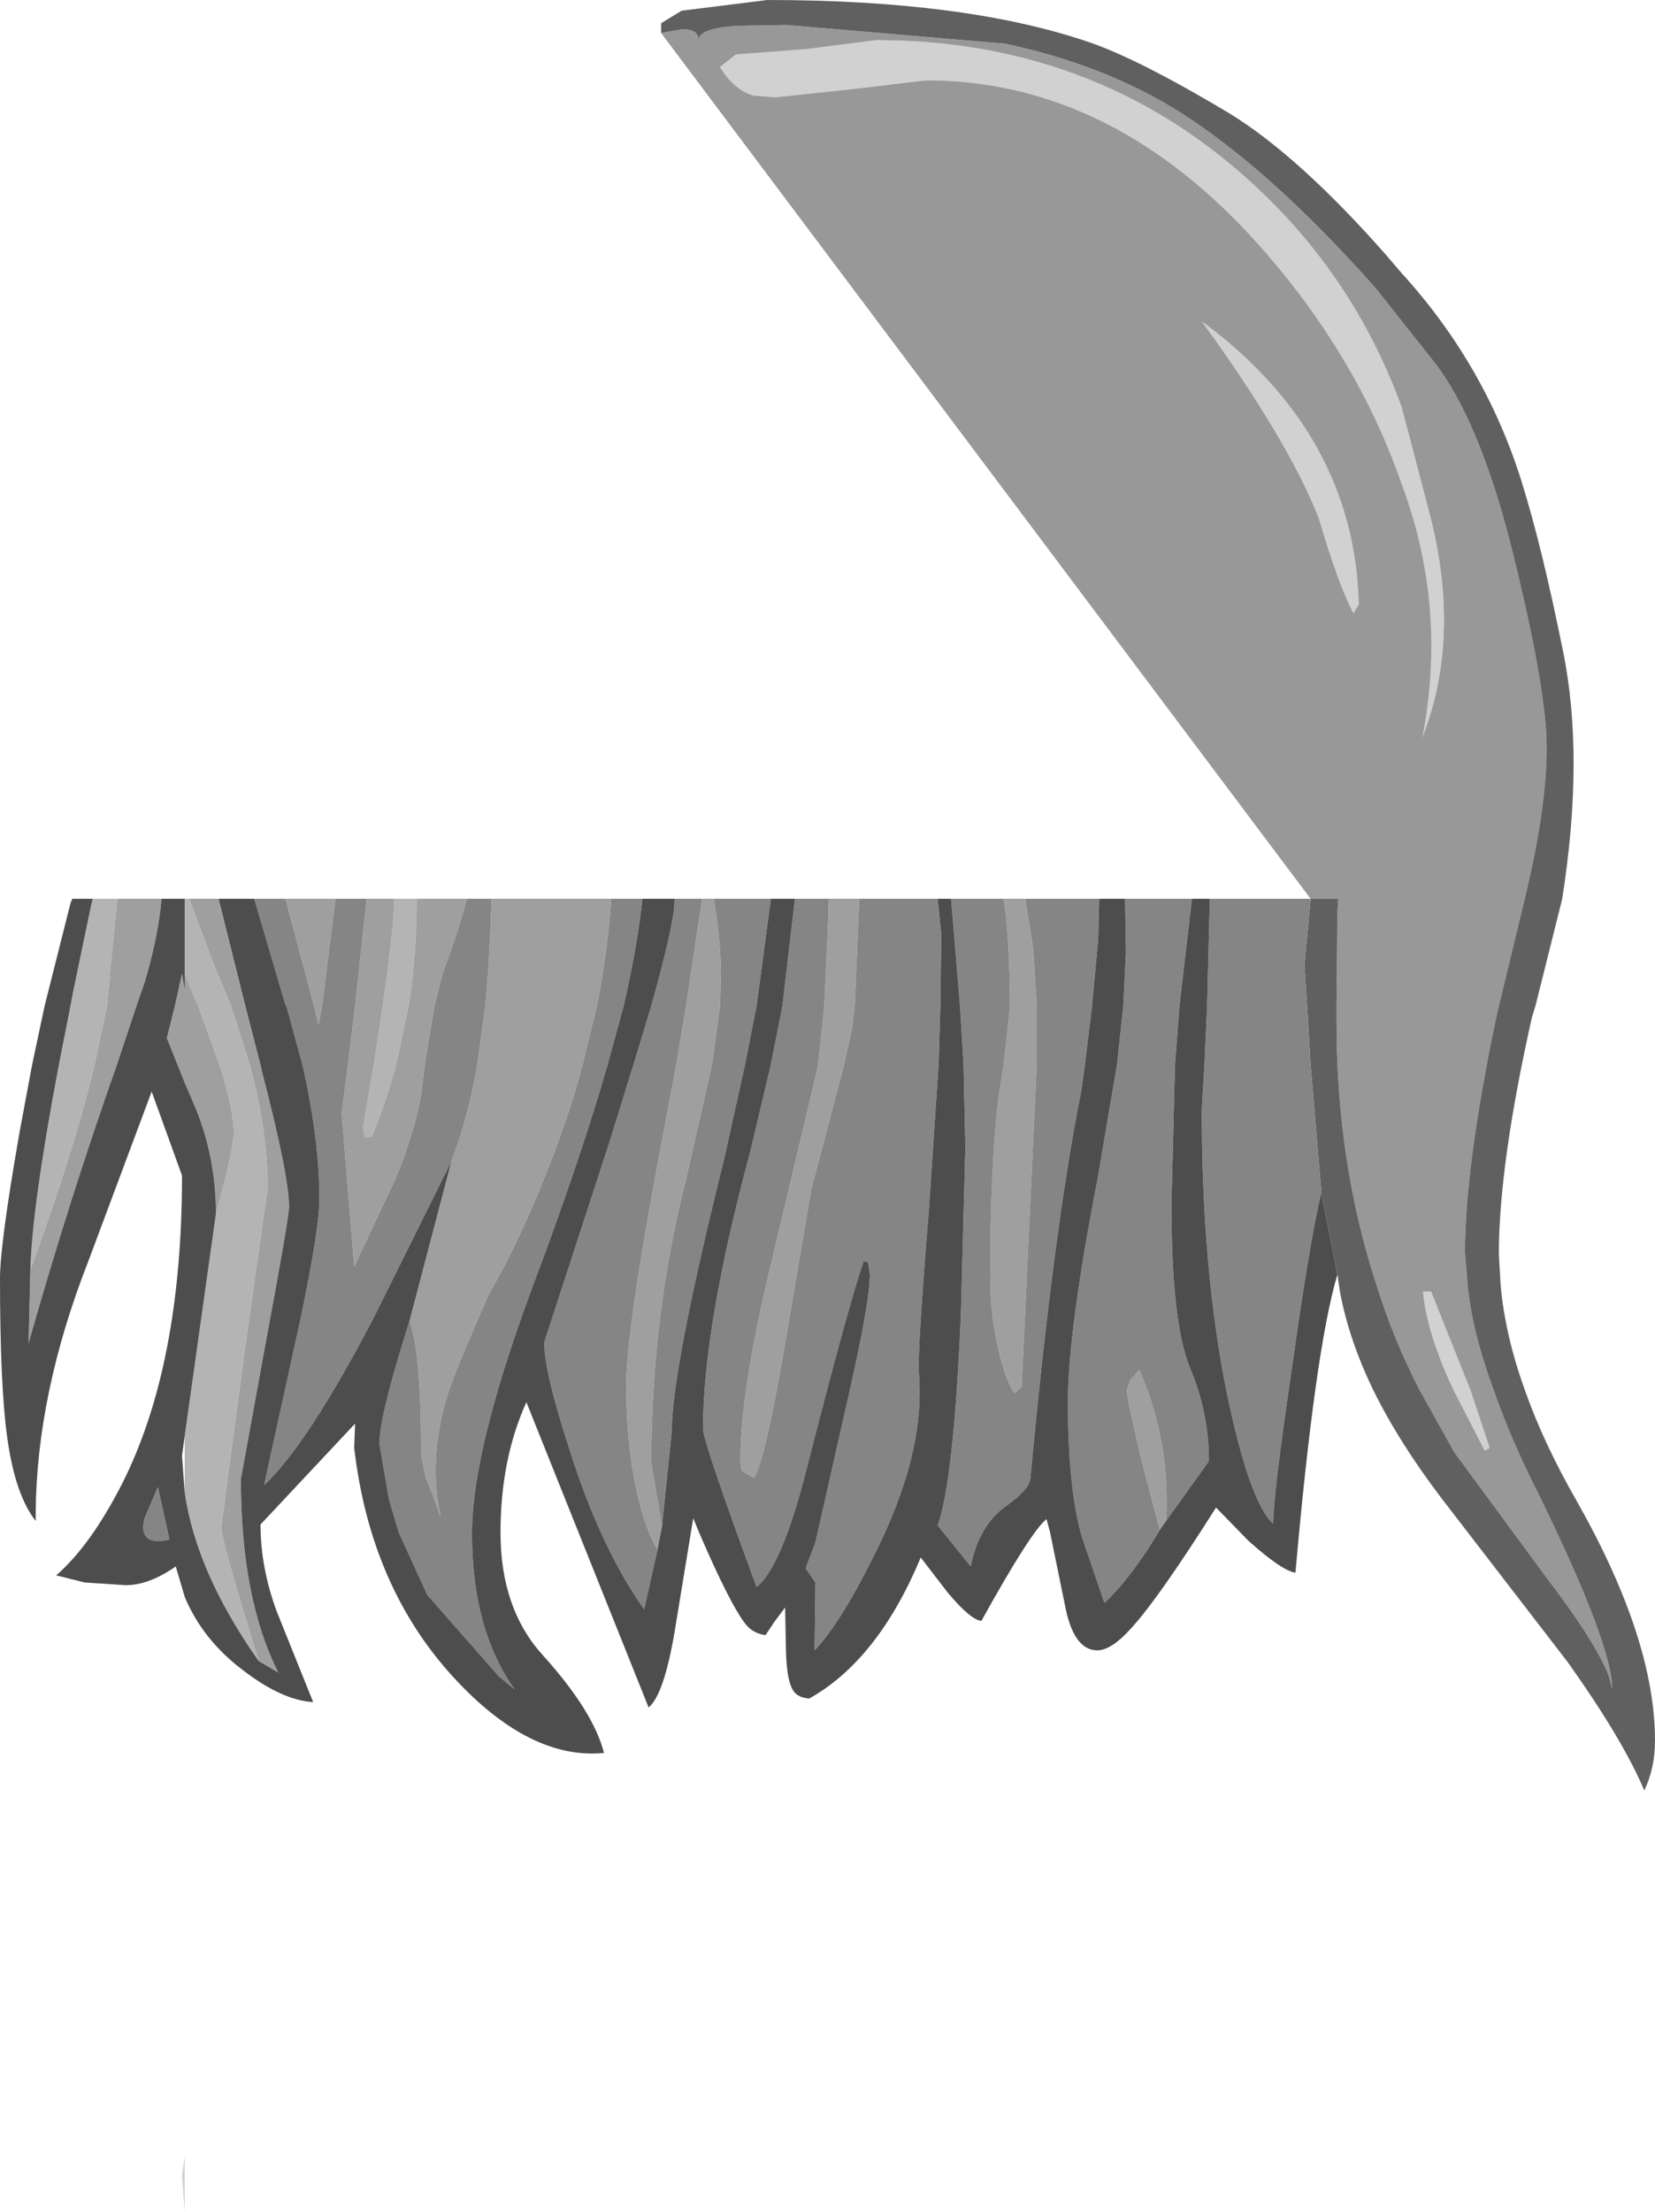 <?xml version="1.0" encoding="UTF-8" standalone="no"?>
<svg xmlns:ffdec="https://www.free-decompiler.com/flash" xmlns:xlink="http://www.w3.org/1999/xlink" ffdec:objectType="shape" height="123.9px" width="92.75px" xmlns="http://www.w3.org/2000/svg">
  <g transform="matrix(1.0, 0.0, 0.0, 1.0, 32.85, 62.75)">
    <path d="M10.6 -57.3 L9.35 -57.4 Q8.25 -57.75 7.5 -59.0 L8.4 -59.7 12.35 -60.0 16.25 -60.5 Q29.1 -60.5 38.05 -51.8 43.2 -46.8 45.7 -39.95 L47.3 -33.85 Q49.05 -27.0 46.85 -21.4 L46.85 -21.35 Q48.3 -28.7 45.7 -35.65 43.95 -40.7 40.65 -45.35 31.35 -58.25 19.05 -58.25 L14.85 -57.75 10.6 -57.3 M43.3 -28.9 L43.0 -28.4 Q42.15 -30.0 41.05 -33.75 39.3 -38.15 34.5 -44.75 43.05 -38.45 43.3 -28.9 M47.35 9.6 L49.55 15.1 50.6 18.25 50.6 18.4 50.35 18.5 48.6 15.1 Q47.1 11.9 46.9 9.6 L47.35 9.6 M-22.65 59.1 L-22.5 58.05 -22.5 61.15 -22.65 59.1" fill="#d1d1d1" fill-rule="evenodd" stroke="none"/>
    <path d="M10.6 -57.3 L14.85 -57.75 19.05 -58.25 Q31.35 -58.25 40.65 -45.35 43.95 -40.7 45.7 -35.65 48.3 -28.7 46.85 -21.35 L46.85 -21.4 Q49.05 -27.0 47.3 -33.85 L45.7 -39.95 Q43.2 -46.8 38.05 -51.8 29.1 -60.5 16.25 -60.5 L12.35 -60.0 8.4 -59.7 7.5 -59.0 Q8.25 -57.75 9.35 -57.4 L10.6 -57.3 M4.2 -60.9 L5.3 -61.1 Q6.3 -61.15 6.3 -60.5 6.3 -61.15 8.4 -61.3 L11.25 -61.35 23.5 -60.3 Q29.1 -59.1 33.3 -56.45 38.4 -53.2 44.25 -46.6 L47.5 -42.5 Q50.0 -39.3 51.8 -32.3 53.55 -25.35 53.8 -21.75 54.0 -18.2 52.6 -12.4 L51.15 -6.4 51.0 -5.75 Q49.25 2.6 49.25 7.4 L49.4 9.25 Q49.65 11.85 50.85 15.1 51.8 17.85 53.4 21.0 57.5 29.4 57.5 31.85 L57.3 31.1 Q56.55 29.2 53.8 25.6 L48.65 18.6 46.7 15.1 Q45.25 12.3 44.3 9.25 42.05 2.4 42.05 -5.55 L42.05 -6.4 42.1 -11.55 42.15 -12.4 40.6 -12.4 4.2 -60.9 M47.35 9.6 L46.9 9.6 Q47.1 11.9 48.6 15.1 L50.35 18.5 50.6 18.4 50.6 18.25 49.55 15.1 47.35 9.6 M43.3 -28.9 Q43.05 -38.45 34.5 -44.75 39.3 -38.15 41.05 -33.75 42.15 -30.0 43.0 -28.4 L43.3 -28.9" fill="#989898" fill-rule="evenodd" stroke="none"/>
    <path d="M40.6 -12.4 L42.15 -12.4 42.1 -11.55 42.05 -6.4 42.05 -5.55 Q42.05 2.4 44.3 9.25 45.25 12.3 46.7 15.1 L48.65 18.6 53.8 25.6 Q56.55 29.2 57.3 31.1 L57.5 31.85 Q57.5 29.4 53.4 21.0 51.8 17.85 50.85 15.1 49.65 11.85 49.4 9.25 L49.25 7.4 Q49.25 2.6 51.0 -5.75 L51.15 -6.4 52.6 -12.4 Q54.0 -18.2 53.8 -21.75 53.55 -25.35 51.8 -32.3 50.0 -39.3 47.5 -42.5 L44.25 -46.6 Q38.4 -53.2 33.3 -56.45 29.1 -59.1 23.5 -60.3 L11.25 -61.35 8.4 -61.3 Q6.3 -61.15 6.3 -60.5 6.3 -61.15 5.3 -61.1 L4.2 -60.9 4.2 -61.45 5.35 -62.15 10.15 -62.75 Q21.25 -62.75 28.15 -60.4 30.95 -59.45 36.05 -56.4 39.95 -54.0 44.8 -48.5 L45.7 -47.45 Q50.35 -42.35 52.4 -35.85 53.55 -32.2 54.75 -26.25 55.95 -20.35 54.7 -12.4 L53.2 -6.4 53.0 -5.75 Q51.15 2.5 51.15 7.5 L51.25 9.25 Q51.5 12.05 52.6 15.1 53.65 18.1 55.55 21.4 59.9 29.1 59.9 34.75 59.9 36.3 59.3 37.55 58.1 34.7 55.0 30.35 L47.95 21.2 Q45.55 18.05 44.1 15.1 42.75 12.3 42.25 9.65 L42.1 8.65 41.2 4.05 40.6 -3.05 40.4 -6.4 40.25 -8.65 40.6 -12.4" fill="#606060" fill-rule="evenodd" stroke="none"/>
    <path d="M-18.35 30.3 Q-21.85 25.35 -22.5 20.85 L-22.5 17.7 -20.75 5.25 Q-19.75 1.65 -19.75 0.7 -19.75 -0.6 -20.55 -3.1 L-21.75 -6.4 -22.5 -8.2 -22.5 -12.4 -22.25 -12.4 -20.8 -8.55 -19.9 -6.4 -18.85 -3.1 Q-17.85 0.6 -17.85 3.8 L-19.15 13.0 -20.45 22.8 Q-20.45 23.55 -18.35 30.3 M-31.15 8.4 Q-31.05 4.8 -29.55 -3.1 L-28.9 -6.4 -28.75 -7.2 -27.75 -12.0 -27.65 -12.4 -26.25 -12.4 -26.3 -12.1 -26.7 -8.15 -26.7 -8.0 -26.85 -6.4 -27.55 -3.1 Q-28.65 1.55 -31.15 8.4 M-9.5 -12.4 L-9.5 -12.35 Q-9.5 -9.25 -9.95 -6.4 L-10.65 -3.1 Q-11.2 -1.05 -12.0 0.9 L-12.4 1.0 -12.5 0.4 -11.9 -3.1 -11.4 -6.4 Q-10.75 -10.95 -10.75 -12.4 L-9.5 -12.4" fill="#b4b4b4" fill-rule="evenodd" stroke="none"/>
    <path d="M13.6 -12.4 L15.3 -12.4 15.3 -12.3 15.05 -6.4 14.9 -5.15 14.45 -3.1 12.6 3.95 11.25 11.9 Q10.05 19.05 9.4 20.05 L8.8 19.7 Q8.65 19.6 8.65 19.0 8.65 15.1 10.4 7.9 L13.0 -3.05 13.0 -3.1 13.35 -6.4 13.55 -10.9 13.6 -12.4 M23.4 -12.4 L24.6 -12.4 25.05 -9.6 25.25 -6.4 25.25 -3.6 25.25 -3.1 24.4 14.95 24.0 15.3 Q23.55 14.65 23.15 13.05 22.65 11.0 22.65 8.9 22.65 1.85 23.2 -1.85 L23.4 -3.1 23.75 -6.3 23.75 -6.4 Q23.75 -10.1 23.4 -12.4 M4.25 22.75 L4.0 24.05 Q3.35 23.05 2.85 20.85 2.25 18.2 2.25 14.9 2.25 11.9 3.95 2.75 L5.05 -3.1 5.6 -6.4 6.5 -12.4 7.15 -12.4 Q7.55 -9.95 7.55 -8.15 L7.5 -6.4 7.05 -3.1 5.6 3.3 Q3.65 10.95 3.65 19.2 L4.25 22.75 M-9.9 11.25 L-7.55 2.3 Q-6.65 0.0 -6.1 -3.1 L-5.65 -6.4 Q-5.4 -9.15 -5.3 -12.4 L1.4 -12.4 Q1.2 -9.4 0.6 -6.4 L-0.2 -3.1 Q-0.85 -0.65 -1.8 1.85 -3.5 6.35 -5.45 9.75 -7.45 14.25 -7.85 15.65 -8.85 19.15 -8.15 22.25 L-8.5 21.25 -9.0 20.0 -9.25 18.75 Q-9.25 12.95 -9.9 11.25 M-20.6 -12.4 L-19.1 -6.4 -18.25 -3.1 -18.2 -2.85 Q-16.65 3.1 -16.65 4.85 -16.65 5.45 -18.0 12.7 L-19.35 20.1 Q-19.35 26.8 -17.25 30.95 L-18.35 30.3 Q-20.45 23.55 -20.45 22.8 L-19.15 13.0 -17.85 3.8 Q-17.85 0.6 -18.85 -3.1 L-19.9 -6.4 -20.8 -8.55 -22.25 -12.4 -20.6 -12.4 M-20.75 5.25 Q-20.75 2.1 -21.9 -0.7 L-22.5 -2.1 -22.9 -3.1 -23.5 -4.6 -23.05 -6.4 -22.65 -8.2 -22.5 -7.3 -22.5 -8.2 -21.75 -6.4 -20.55 -3.1 Q-19.75 -0.6 -19.75 0.7 -19.75 1.65 -20.75 5.25 M-23.8 -12.4 L-23.85 -11.85 Q-24.1 -9.85 -24.75 -7.7 L-25.15 -6.55 -25.2 -6.4 -25.65 -5.05 -26.3 -3.1 Q-29.0 4.55 -31.25 12.5 L-31.15 8.4 Q-28.65 1.55 -27.55 -3.1 L-26.85 -6.4 -26.7 -8.0 -26.7 -8.15 -26.3 -12.1 -26.25 -12.4 -23.8 -12.4 M32.15 22.95 L31.15 19.15 Q30.35 15.8 30.3 15.15 L30.5 14.55 31.0 14.0 Q32.75 18.0 32.5 22.45 L32.15 22.95 M-9.5 -12.4 L-6.7 -12.4 Q-7.0 -11.05 -8.05 -8.2 L-8.5 -6.4 -9.05 -3.1 -9.25 -1.4 Q-9.65 0.75 -10.65 3.2 L-13.0 8.2 -13.7 -0.4 -13.35 -3.1 -12.95 -6.4 -12.3 -12.4 -10.75 -12.4 Q-10.75 -10.95 -11.4 -6.4 L-11.9 -3.1 -12.5 0.4 -12.4 1.0 -12.0 0.9 Q-11.2 -1.05 -10.65 -3.1 L-9.95 -6.4 Q-9.5 -9.25 -9.5 -12.35 L-9.5 -12.4 M-14.05 -12.4 L-14.1 -12.0 -14.8 -6.4 -15.0 -5.35 -15.25 -6.4 -16.85 -12.4 -14.05 -12.4" fill="#9f9f9f" fill-rule="evenodd" stroke="none"/>
    <path d="M40.6 -12.4 L40.25 -8.65 40.4 -6.4 40.6 -3.05 41.2 4.05 Q40.55 6.75 39.55 13.9 38.5 21.0 38.5 22.6 L38.3 22.4 Q37.1 20.95 35.95 15.5 34.5 8.5 34.5 -0.6 L34.65 -3.1 34.8 -6.4 34.95 -12.4 40.6 -12.4 M13.6 -12.4 L13.55 -10.9 13.35 -6.4 13.0 -3.1 13.0 -3.05 10.4 7.9 Q8.65 15.1 8.65 19.0 8.65 19.6 8.8 19.7 L9.4 20.05 Q10.05 19.05 11.25 11.9 L12.6 3.95 14.45 -3.1 14.9 -5.15 15.05 -6.4 15.3 -12.3 15.3 -12.4 19.7 -12.4 19.9 -10.4 19.85 -6.4 19.75 -3.1 19.2 5.1 Q18.55 13.05 18.65 14.25 19.0 18.65 16.2 24.25 14.25 28.2 12.8 29.7 L12.85 25.9 12.3 25.1 12.85 23.65 14.6 15.9 Q15.9 10.25 15.9 8.65 L15.8 7.95 15.55 7.9 Q14.7 10.35 12.35 19.55 10.95 25.05 9.55 26.15 6.55 18.0 6.55 17.3 6.55 11.6 9.2 1.75 L10.35 -3.1 11.0 -6.4 11.7 -12.4 13.6 -12.4 M20.45 -12.4 L23.4 -12.4 Q23.75 -10.1 23.75 -6.4 L23.75 -6.3 23.4 -3.1 23.2 -1.85 Q22.65 1.85 22.65 8.9 22.65 11.0 23.15 13.05 23.55 14.65 24.0 15.3 L24.4 14.95 25.25 -3.1 25.25 -3.6 25.25 -6.4 25.05 -9.6 24.6 -12.4 28.75 -12.4 28.7 -10.2 28.35 -6.4 27.95 -3.1 27.75 -1.65 Q26.2 6.05 24.9 20.0 24.9 20.65 23.55 21.6 22.0 22.7 21.55 25.0 L19.7 22.7 Q20.6 20.2 21.0 10.9 L21.25 1.55 21.15 -3.1 20.95 -6.4 20.45 -12.4 M30.2 -12.4 L33.95 -12.4 33.25 -6.4 33.0 -3.1 32.8 4.7 Q32.8 11.4 33.85 13.9 34.9 16.4 34.9 19.1 L32.5 22.45 Q32.75 18.0 31.0 14.0 L30.5 14.55 30.3 15.15 Q30.35 15.8 31.15 19.15 L32.15 22.95 Q30.65 25.5 29.05 27.05 L27.8 23.4 Q27.0 20.7 27.0 15.8 27.0 11.85 28.65 3.35 L29.75 -3.1 30.1 -6.4 30.25 -9.4 30.2 -12.4 M10.35 -12.4 L9.55 -6.4 8.9 -3.1 7.75 2.1 Q4.8 13.95 4.8 17.4 L4.25 22.75 3.65 19.2 Q3.65 10.95 5.6 3.3 L7.05 -3.1 7.5 -6.4 7.55 -8.15 Q7.55 -9.95 7.15 -12.4 L10.35 -12.4 M4.0 24.05 L3.25 27.4 Q0.8 23.95 -0.95 18.4 -2.35 14.1 -2.35 12.45 L1.3 1.25 2.65 -3.1 3.65 -6.4 Q4.95 -11.05 4.95 -12.25 L4.95 -12.4 6.5 -12.4 5.6 -6.4 5.05 -3.1 3.95 2.75 Q2.25 11.9 2.25 14.9 2.25 18.2 2.85 20.85 3.35 23.05 4.0 24.05 M3.15 -12.4 Q2.9 -9.9 2.1 -6.4 L1.2 -3.1 Q-0.25 1.95 -2.75 8.65 -6.4 18.3 -6.4 23.15 -6.4 28.55 -4.0 31.9 L-4.9 31.15 -8.9 26.6 -10.5 23.1 -11.05 21.25 -11.55 18.35 Q-11.8 17.25 -9.9 11.25 -9.25 12.95 -9.25 18.75 L-9.0 20.0 -8.5 21.25 -8.15 22.25 Q-8.85 19.15 -7.85 15.65 -7.45 14.25 -5.45 9.75 -3.5 6.35 -1.8 1.85 -0.85 -0.65 -0.2 -3.1 L0.6 -6.4 Q1.2 -9.4 1.4 -12.4 L3.15 -12.4 M-7.55 2.3 L-11.9 11.05 Q-15.6 18.15 -18.05 20.45 L-16.0 11.1 Q-14.95 6.05 -14.95 4.45 -14.95 1.05 -15.9 -3.1 L-16.8 -6.4 -16.85 -6.45 -18.6 -12.4 -16.85 -12.4 -15.25 -6.4 -15.0 -5.35 -14.8 -6.4 -14.1 -12.0 -14.05 -12.4 -12.3 -12.4 -12.95 -6.4 -13.35 -3.1 -13.7 -0.4 -13.0 8.2 -10.65 3.2 Q-9.65 0.75 -9.25 -1.4 L-9.05 -3.1 -8.5 -6.4 -8.05 -8.2 Q-7.0 -11.05 -6.7 -12.4 L-5.3 -12.4 Q-5.4 -9.15 -5.65 -6.4 L-6.1 -3.1 Q-6.65 0.0 -7.55 2.3 M-23.35 23.5 Q-25.15 23.9 -24.75 22.3 L-24.0 20.55 -23.35 23.5" fill="#858585" fill-rule="evenodd" stroke="none"/>
    <path d="M41.2 4.05 L42.1 8.65 Q40.85 12.85 39.75 25.35 39.0 25.25 37.1 23.55 L35.3 21.7 Q32.1 26.75 30.6 28.4 29.45 29.7 28.65 29.7 27.4 29.7 26.9 27.5 L26.0 23.1 25.8 22.35 Q24.95 23.0 22.15 28.05 21.55 28.0 20.25 26.45 L18.75 24.5 Q16.35 30.25 12.5 32.4 11.85 32.35 11.6 31.95 11.25 31.4 11.2 29.85 L11.15 27.3 10.55 28.1 10.05 28.85 Q9.35 28.75 8.95 28.25 8.1 27.2 6.35 23.15 L6.0 22.3 4.95 28.7 Q4.35 32.2 3.5 32.9 L-3.35 15.8 Q-4.8 19.0 -4.8 23.1 -4.8 27.35 -2.45 29.95 0.4 33.1 1.0 35.45 -3.15 35.85 -7.4 31.25 -12.1 26.15 -13.0 18.35 L-12.95 17.0 -18.25 22.65 Q-18.25 25.05 -17.35 27.5 L-15.3 32.6 Q-17.05 32.5 -19.25 30.8 -21.5 29.1 -22.5 26.7 L-23.0 25.0 Q-24.5 26.05 -25.8 26.05 L-28.1 25.9 -29.7 25.5 Q-27.8 23.85 -26.05 20.45 -22.65 13.8 -22.65 3.1 L-24.35 -1.6 -27.9 7.9 Q-30.8 15.3 -30.85 22.0 L-30.85 22.45 Q-32.0 21.0 -32.45 17.75 -32.85 14.85 -32.85 8.85 -32.85 6.95 -31.75 0.65 L-31.05 -3.1 -30.35 -6.4 -28.9 -12.15 -28.8 -12.4 -27.65 -12.4 -27.75 -12.0 -28.75 -7.2 -28.9 -6.4 -29.55 -3.1 Q-31.05 4.8 -31.15 8.4 L-31.25 12.5 Q-29.0 4.55 -26.3 -3.1 L-25.65 -5.05 -25.2 -6.4 -25.15 -6.55 -24.75 -7.7 Q-24.1 -9.85 -23.85 -11.85 L-23.8 -12.4 -22.5 -12.4 -22.5 -8.2 -22.5 -7.3 -22.65 -8.2 -23.05 -6.4 -23.5 -4.6 -22.9 -3.1 -22.5 -2.1 -21.9 -0.7 Q-20.75 2.1 -20.75 5.25 L-22.5 17.7 -22.65 18.8 -22.5 20.85 Q-21.85 25.35 -18.35 30.3 L-17.25 30.95 Q-19.35 26.8 -19.35 20.1 L-18.0 12.7 Q-16.65 5.45 -16.65 4.85 -16.65 3.1 -18.2 -2.85 L-18.25 -3.1 -19.1 -6.4 -20.6 -12.4 -18.6 -12.4 -16.85 -6.45 -16.8 -6.4 -15.9 -3.1 Q-14.95 1.05 -14.95 4.45 -14.95 6.05 -16.0 11.1 L-18.05 20.45 Q-15.6 18.15 -11.9 11.05 L-7.55 2.3 -9.9 11.25 Q-11.8 17.25 -11.55 18.35 L-11.05 21.25 -10.5 23.1 -8.9 26.6 -4.9 31.15 -4.0 31.9 Q-6.4 28.55 -6.4 23.15 -6.4 18.3 -2.75 8.65 -0.25 1.95 1.2 -3.1 L2.1 -6.4 Q2.9 -9.9 3.15 -12.4 L4.95 -12.4 4.95 -12.25 Q4.95 -11.05 3.65 -6.4 L2.65 -3.1 1.3 1.25 -2.35 12.45 Q-2.35 14.1 -0.95 18.4 0.8 23.95 3.25 27.4 L4.0 24.05 4.25 22.75 4.8 17.4 Q4.8 13.95 7.75 2.1 L8.9 -3.1 9.55 -6.4 10.35 -12.4 11.7 -12.4 11.0 -6.4 10.35 -3.1 9.2 1.75 Q6.55 11.6 6.55 17.3 6.55 18.0 9.55 26.15 10.95 25.05 12.35 19.55 14.7 10.35 15.55 7.9 L15.8 7.95 15.9 8.65 Q15.9 10.25 14.6 15.9 L12.85 23.65 12.3 25.1 12.85 25.9 12.8 29.7 Q14.25 28.2 16.2 24.25 19.0 18.65 18.65 14.25 18.55 13.05 19.2 5.1 L19.75 -3.1 19.85 -6.4 19.9 -10.4 19.7 -12.4 20.45 -12.4 20.95 -6.4 21.15 -3.1 21.25 1.55 21.0 10.9 Q20.6 20.2 19.7 22.7 L21.55 25.0 Q22.0 22.7 23.55 21.6 24.9 20.65 24.9 20.0 26.2 6.05 27.75 -1.65 L27.95 -3.1 28.35 -6.4 28.7 -10.2 28.75 -12.4 30.2 -12.4 30.25 -9.4 30.1 -6.4 29.75 -3.1 28.65 3.35 Q27.0 11.85 27.0 15.8 27.0 20.7 27.8 23.4 L29.05 27.05 Q30.65 25.5 32.15 22.95 L32.5 22.45 34.9 19.1 Q34.9 16.4 33.85 13.9 32.8 11.4 32.8 4.7 L33.0 -3.1 33.25 -6.4 33.95 -12.4 34.95 -12.4 34.8 -6.4 34.65 -3.1 34.5 -0.6 Q34.5 8.5 35.95 15.5 37.1 20.95 38.3 22.4 L38.5 22.6 Q38.5 21.0 39.55 13.9 40.55 6.75 41.2 4.05 M-23.35 23.5 L-24.0 20.55 -24.75 22.3 Q-25.15 23.9 -23.35 23.5" fill="#4d4d4d" fill-rule="evenodd" stroke="none"/>
  </g>
</svg>
